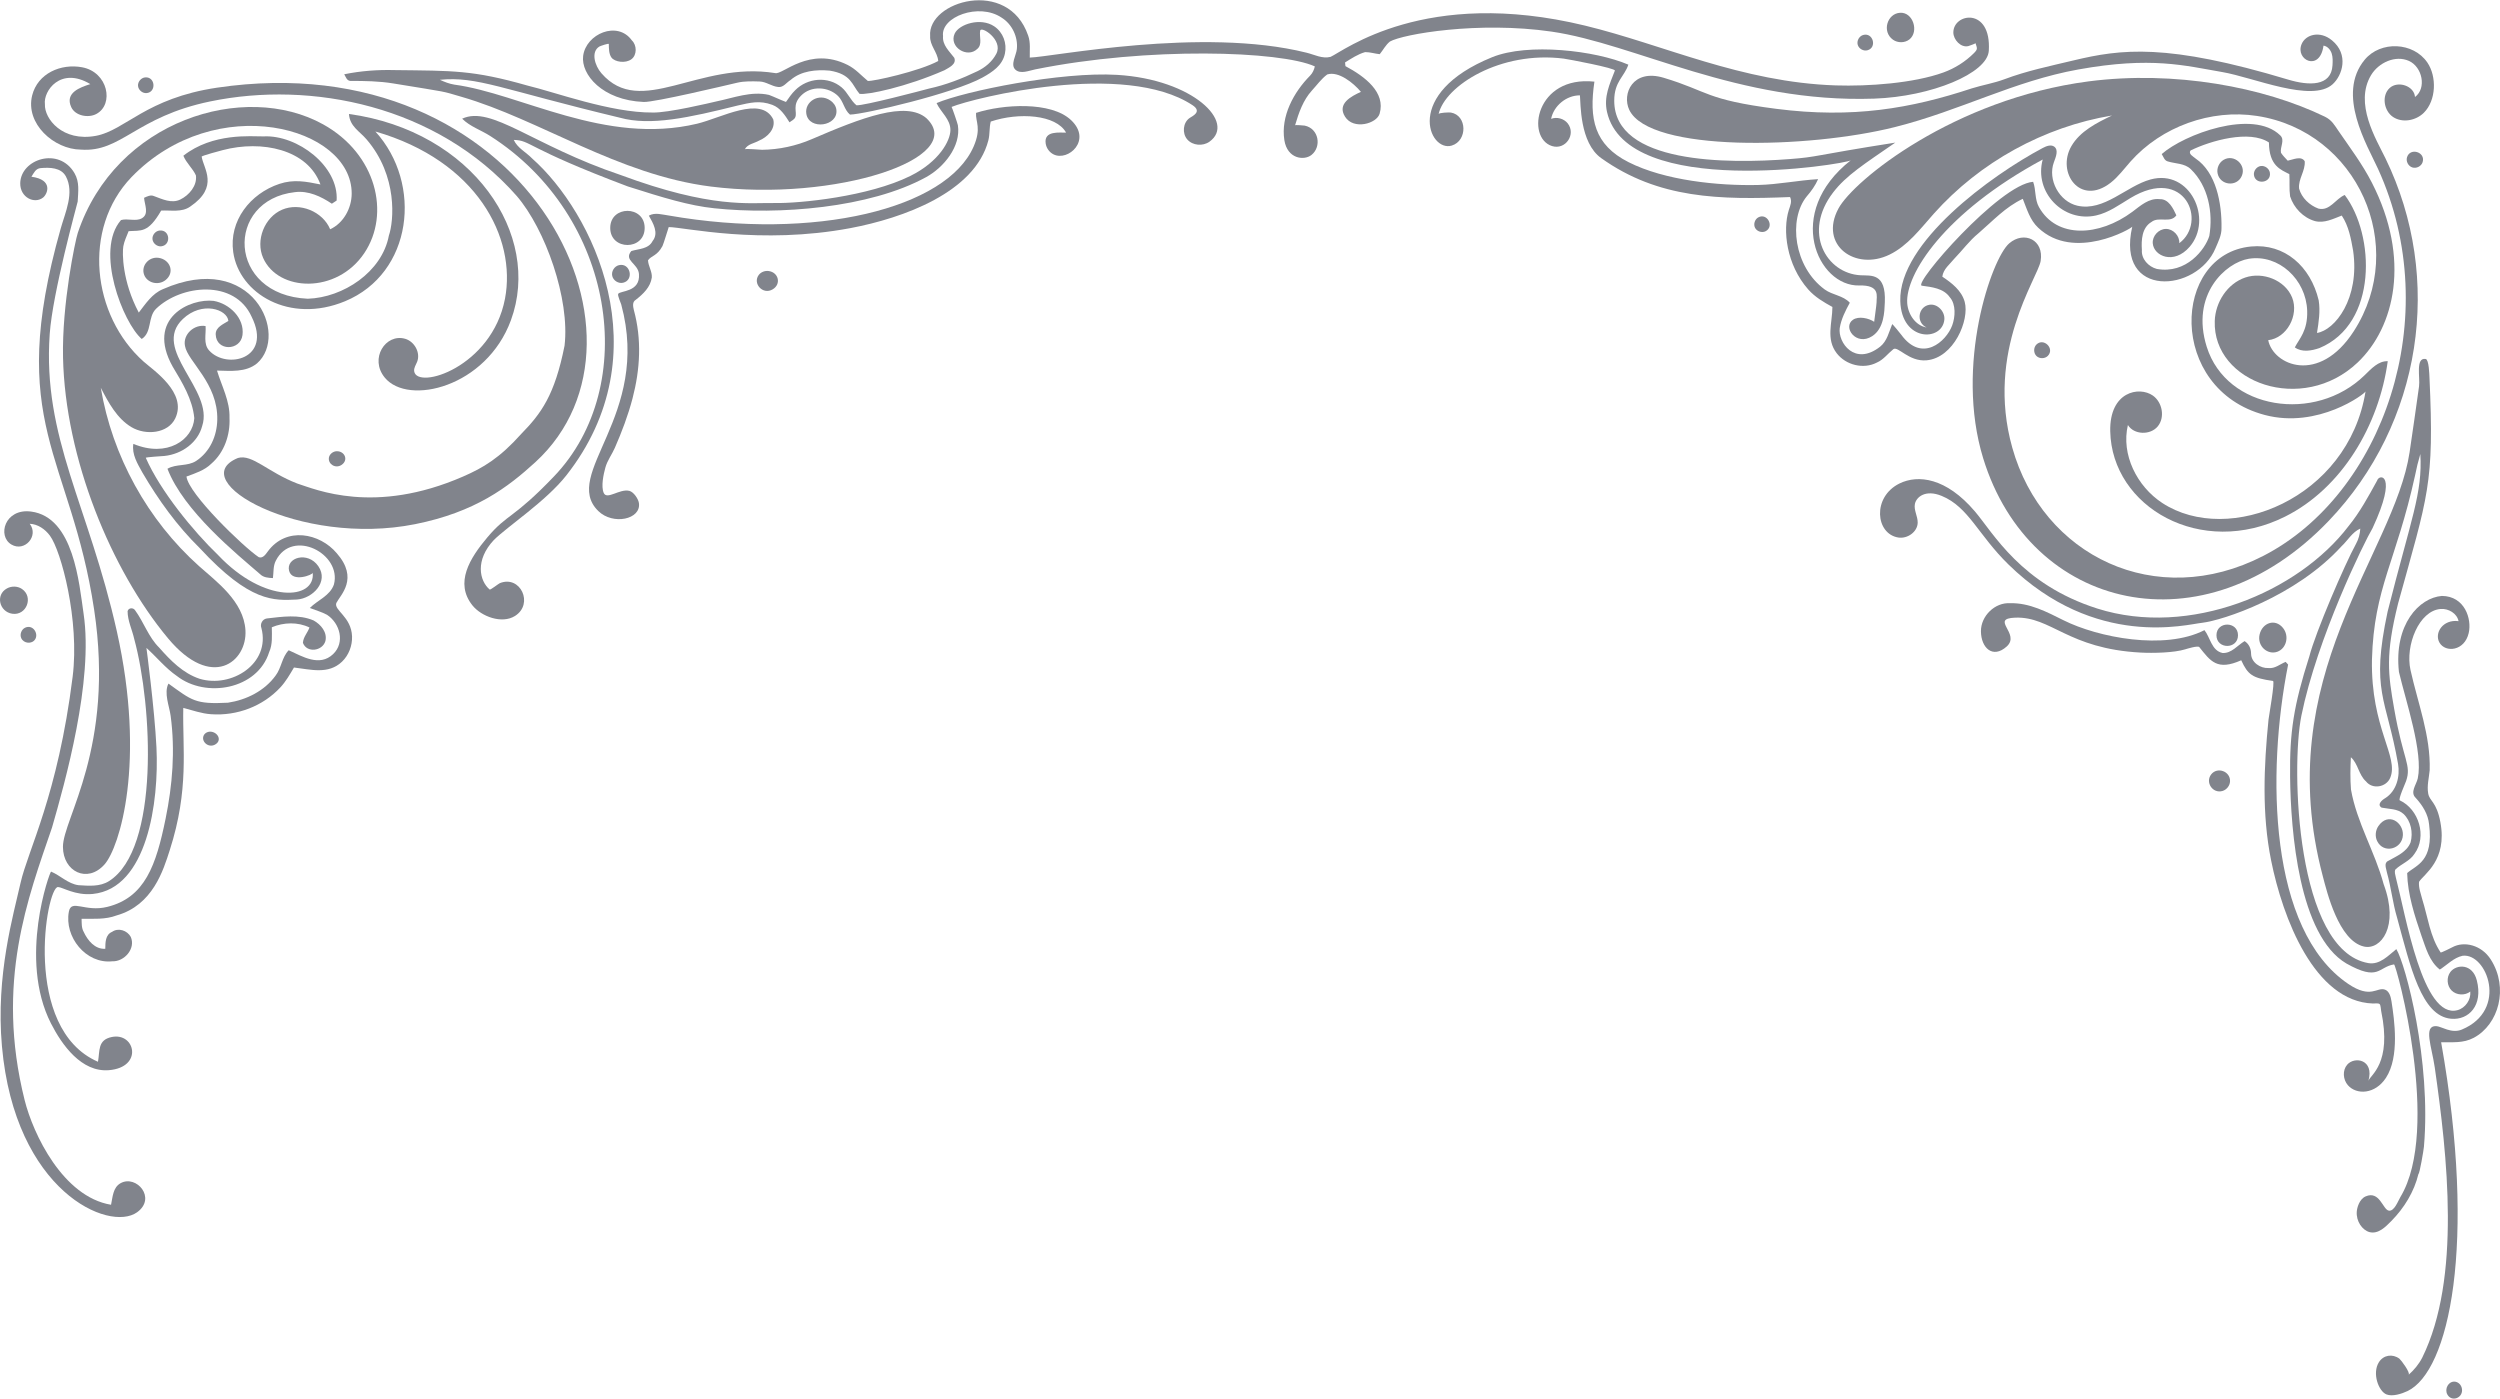 <svg version="1.2" xmlns="http://www.w3.org/2000/svg" viewBox="211 1436 5561 3112" width="100%">
	<title>Frame</title>
	<style>
		.s0 { fill: #81848C }
	</style>
	<g id="layer">
		<path class="s0" d="m238.3 2801.2c-28.8-4.3-38.1-42-11.7-56.4 10.3-5.6 23.7-5.3 33.4 1.4 26.1 18 9.8 59.7-21.7 55z"/>
		<path class="s0" d="m396.9 2800.9c22.5 149.8-41.4 375.9-70.2 475.9-52.9 155-126.6 343.9-60.9 606.3 19 75.8 85.2 214.9 192.2 232.8 3.7-17 4-38.6 21.4-48.1 34.8-19.2 80.6 33.1 36.5 64.8-62.1 44.6-271.9-46.4-300.6-369.4-14.1-158.7 25.9-293.2 41.3-362.8 16.3-73.1 83-195 116-459.2 15.7-125.1-25.5-280-50.6-313.7-10.7-14.5-27-25.7-44.9-26.4 20.9 27-11.4 63.6-40.8 46.1-31.8-18.8-14.8-80.9 43.8-73.3 95.2 12.3 106.9 160.3 116.8 227z"/>
		<path class="s0" d="m383.8 1884.4c-1.7 7.7-55.9 203.3-62.2 294.4-16.3 231.3 86.5 380.9 149.3 661.5 65.3 291.5 6.1 480.7-27.4 518.5-38.2 43-92.3 16-92.5-39-0.3-62.3 115.7-220.5 69.4-527.6-52.2-346-197.8-411.7-74.3-848.1 10-35.6 30.8-79.5 11.4-115.8-10.8-19.8-36.1-20.1-55.8-18.4-11.4 0.9-15.1 10.4-20.8 19.2 48.9 6.6 36 38.1 26.1 46.2-19.2 15.4-51.6 0-51-31.9 1.2-53.5 86.1-81.6 120.7-22.2 11.6 19.9 8.2 41.1 7.1 63.2z"/>
		<path class="s0" d="m289.2 2858.1c-7.3 11.4-25.6 9.5-31-2.7-3.7-8.5 0.6-19.6 9-23.3 17.3-7.6 30 13.4 22 26z"/>
		<path class="s0" d="m425.3 1689.5c-17.9 9.6-47 4.3-55.9-15.3-14.5-31.8 19.6-43.9 42.5-51.1-66.2-39.9-104.9 15.5-101 44.8-1.5 32.1 39 84.2 113.7 70.2 65.4-12.5 110.9-83.6 269.3-107.1 682.4-100.9 1013.5 552.9 708 833-61.1 55.9-133.7 111.2-267.8 138-255.8 51-515.9-97.2-393.8-147.3 31.8-9.1 66.3 31.5 131.8 56.8 41.4 13.2 171.6 70.6 369.2-15.6 44.6-19.5 80.9-40.8 129-94.6 44.6-45.6 74.5-86 96.5-196.4 12.2-103.8-42.6-258.9-106.5-333.1-177-201-456.9-256.8-681.7-210.2-165.9 34.3-197.5 113.8-287.8 107.2-59.7-0.5-124.1-57.8-108.2-120.8 12.4-48.9 63.9-71.1 110.8-62.4 58 10.6 71.9 82.5 31.9 103.9z"/>
		<path class="s0" d="m509.6 2857.5c-4.6-20.8-14.7-40.5-14.8-62.1 2.4-8.1 13-8.1 16.9-1.6 19.4 26.6 29.6 59.4 53.4 82.8 25.1 28.5 53 57.1 90 69.3 70.6 21.2 158-33.5 137.4-112.7-3.6-9 2.1-20 11.9-21.5 34.5-3.9 70.9-9.7 104.1 4.4 16.1 8.9 31 26.3 26.3 45.9-6.5 22.3-41.2 27.2-50 4 0.6-12.8 10.4-22.5 14.6-34.2-26-12.7-57.5-11.6-83.8-0.5 0.1 18.6 2 37.9-5.9 55.3-26.1 83.4-141.2 103-205.1 53.2-25.5-17.5-45-42-67.9-62.6 0 0 18 134.9 22.3 221.3 6 121.5-20.6 313.9-141.6 326-39.2 3.9-67.5-15.2-77.4-15.4-25.9-0.7-80.9 315 88.9 388.7 4.5-24.5-1.2-48.5 30.7-55.1 51.9-10.7 70.7 67.4-6.4 73.8-61 5-104.4-56.1-128.8-103.9-73.4-144-2.3-338.8 0.2-337.8 20.9 8.8 37.6 27 60.9 30.2 22.8 1.4 47.7 3.8 68-9.1 112.8-71.4 96.5-389.9 56.1-538.4z"/>
		<path class="s0" d="m351.2 2231.1c-2.6-118.5 27.3-260.5 32.8-276.9 83.6-250.5 370.5-338.9 545.9-241.5 118.2 65.6 150.3 198.6 91.4 286.4-61.4 91.5-191.7 86-225 10.6-17.3-39.2 3-90.5 42.3-107.3 39.3-16.8 90.4 4.1 106.8 43.6 29.6-13.6 47.8-46.7 47.9-79.4 0.5-149.1-302.4-230.3-489.8-36.6-110.3 115-87.6 308.2 26.8 410.2 21.6 19.2 97.7 69.5 70.6 126.3-16 33.8-65.6 38.7-97.7 19.5-32.1-19.3-50.8-54.2-68-87.4 25.5 151.8 103.9 294.2 218.7 396.8 37.7 33.7 99.3 78 103.1 142.6 4.1 70.1-74.9 134.7-172.4 17.7-126.2-151.6-228.6-399.9-233.4-624.6z"/>
		<path class="s0" d="m960 2666.5c49.6 56.6 8.4 92.6-0.9 110.8-5.8 16.3 33.4 30.5 35 74.3 0.7 20.7-7.3 41.8-22.3 56.2-30.5 29.1-70 17.3-106.9 13-9.1 15.4-18.1 31.2-30.4 44.4-38.4 41.3-95.6 63.7-154.1 59.5-21.8-1.5-40.7-8.7-61.7-14.1-2 90.5 13.5 180.8-30.1 316.5-14.3 44.4-37.6 122.5-118.3 145.2-24.9 9.5-51.7 7.2-77.8 7.5 0.3 9.7-0.4 20.1 4.6 28.9 8.8 19.1 25 39.2 48.1 37.8 0.2-13.7 0-31.4 15.1-37.7 13.9-9.8 33.6-3.2 41.5 11.1 11.7 26.1-14.3 55.5-40.9 54.4-58.8 6.4-107.3-54.4-96.7-110.5 5.5-28.8 35.7 1.7 85.3-10.5 84.2-20.7 108.8-93.1 129.8-195.9 15.4-75.1 21.6-151.8 11.3-229-2.9-21.7-15.5-51-4.9-71.8 52.2 37.4 59.2 46.4 132.4 42.5 41-6.2 81.4-26.3 106-60.4 13-17.1 13.9-40.7 29.1-56.3 30.7 13.9 68.5 37.4 98.8 8.6 27-25.8 15.3-68.4-13.5-87.4-12.1-6.6-25.5-10.1-38.3-15.2 17.6-17.8 44.8-26.9 53.6-52.3 18.1-68.3-92.5-125.7-129.3-52.8-6.2 11.9-4.6 25.7-6.4 38.6-10.1-0.5-20.8-1.1-28.4-8.6-51.2-44.4-170.1-140.2-206.2-234.6 19.9-11.5 44.5-4.8 63.8-17.4 30.7-20.2 46.2-55.3 47-91.3 2-81.6-66-130-71.8-164.4-5.3-25.7 20.7-48.9 45.8-44.3 1.4 18.1-5.6 39.7 8.1 54.5 38.4 42.3 141 18.8 94.4-75.1-37.8-84.1-156.7-71.7-212.5-18-19.2 18.6-8.5 51.9-32 67.3-41.3-35.4-105.1-197.1-46.1-264.5 14.5-4.2 32.8 3.6 46.1-3.8 17.1-9.6 6.2-30.1 5.2-45.7 6.9-3.1 14.7-7.3 22.3-3.7 18.4 6.7 38.9 17 58.3 7.5 19.6-9.5 37.8-30.8 34.7-53.7-7.2-15.8-21.4-27.4-27.9-43.7 65.5-51.5 150.8-42.8 178.2-43 75.8-3.9 167.8 66.6 162.7 142.7-2.7 1.8-7.9 5.3-10.6 7-24.2-16.1-52.2-29.5-82.1-25.7-156.2 17.6-151.3 229.1 28.5 237.1 78.6-2.5 165.2-59.3 180.4-140.4 11.1-32.1 20.2-132.6-49.4-213.8-16-18.8-37.5-28.9-39.4-56.8 276 38 430 268.9 360.3 458.8-54.7 149-228.4 190.9-280.5 127.8-35.1-42.5 1.9-99 45.2-86.5 20.8 6 34.6 31 26.7 51.1-2.7 7-7.7 13.7-6.6 21.1 6.1 42.2 172.8-8.7 202-161.3 25.9-136.1-62.7-306.8-288.3-372 105.9 116.6 82.7 315.4-67.5 377.6-123.5 51.1-235.5-17-248.7-109.1-10-70 38.1-130.5 102.7-152 31.9-10.6 59.2-5.2 91.3 1.3-28.4-78.3-130.8-99.2-217.2-76.4-4.2 1-47.3 12.6-47 14.5 3.8 26.5 39.7 66.9-25.6 111.2-18.9 13.3-43 7.6-64.5 8.8-29.5 51.3-45 43.6-72.4 45.8-4.2 10.8-9.8 22.3-11.8 33.7-2.5 14.3-2.7 77.6 34.4 147.4 15.3-19.7 29.7-42.2 53.7-52.1 198.9-87.6 281.6 101.8 209.3 165.1-25.1 20.5-58.9 16.6-89 16 10.5 34.7 29 68.1 27.8 105.2 1.8 37.5-11.5 76.8-40.3 101.8-15.1 15-35.9 21.5-55.4 28.7 4.1 38.3 126.3 156.3 160.8 179.4 9 3.2 15.2-6.1 19.8-12.4 41.4-56.7 116.1-41 153.6 3.5z"/>
		<path class="s0" d="m919.1 2695.5c23.7 34.6-12.3 71.5-47.5 74.1-51.5 2.4-104.1 6.8-216.4-114.5-50.3-49.3-91.8-107-127.3-167.7-10.9-19.8-24-40.5-20.3-64.1 75 31.5 132.6-8.9 135.6-57.1-4-42.2-26.8-79.2-48.1-114.7-60.4-108.2 39.5-152.5 91.3-146.2 35.1 6.2 68.8 38.3 64 76-4.6 35.5-58.6 36.5-59.6-1.6-0.4-15.9 16.7-22.5 28.2-29.8-2.5-25.9-58.6-44.9-101.3-4.3-71.3 67.8 70 157.1 43 238.1-9.5 36.5-44.7 62.3-83.7 66.5-3.9 0.4-42.5 2.6-41.7 4.2 32.1 73.4 106 163.7 161.3 216.8 102.4 108 216.3 99.6 210 38.8 0.5 4.7-45.6 22.3-52.5-4.2-7.6-29.4 41.5-44.6 65-10.3z"/>
		<path class="s0" d="m534.2 1608.1c-9.1 0.7-16.9 9.6-16.2 18.8 0.7 9.1 9.6 16.8 18.7 16.2 22.5-1.6 20-36.6-2.5-35z"/>
		<path class="s0" d="m579.5 2058.8c-16.3 13.1-41.1 6.7-47.9-11.6-7.9-21.2 12.9-43.9 37.2-36.6 22.6 6.8 29.8 32.8 10.7 48.2z"/>
		<path class="s0" d="m565.8 1948.8c23.6-2.6 26.5 32.6 3.8 35.1-9.1 1-18.4-6.5-19.4-15.7-1-9.1 6.4-18.4 15.6-19.4z"/>
		<path class="s0" d="m688.7 3092.6c-14.8 7.5-30.8-7.6-24.6-20.7 3-6.2 10.5-9.3 17.3-8.2 15.5 2.5 23.6 20.5 7.3 28.9z"/>
		<path class="s0" d="m971.1 2469.9c-13.6 9.5-30.6-1.5-28.5-15.8 1.3-8 9.2-14.2 17.3-14.4 17.8-0.4 26.7 19.4 11.2 30.2z"/>
		<path class="s0" d="m2384.9 1544.8c-22.3 21.7-63.7-4.4-50.4-33.9 9.7-21.3 57.9-36.7 88.1-16.3 19.6 13.2 28.7 37.5 23.7 60.8-5.6 26.4-27.9 40.9-49.9 53.1-63.8 35.2-262.1 81.7-294.7 82.4-12.8-10.4-14.6-29.6-26.5-41.3-21.5-21.2-60.3-23.6-82.5-0.7-20.3 20.8-7.9 36.2-12.6 47.7-2.3 5.7-8.5 7.9-12.9 11.5-9.8-15.3-20.3-32.2-38.3-38.9-28.2-10.4-48.6-4.9-76.9 1.5-108 27-194.3 46-262.2 27.1-264.2-63.3-317.1-92.5-400.3-84.3 10.2 4.7 20.8 8.9 31.9 10.7 147.9 19.9 335.7 135.7 540.1 87 53.8-12.8 142.5-63.6 169.5-9.7 5.6 21.8-13.4 39.8-31.8 47.4-10.6 6.1-25.3 7.4-31.5 19.3 1.2-2.3 34.1 1.1 38.5 1 37.9-0.5 75.7-8.6 110.6-23.7 109.9-47.3 209.5-86 255-46.5 93.4 88.9-201.9 186.8-479.4 152-207.3-26.1-380.9-149.4-555-199.7-47.2-13.7-23.5-8.7-151.7-29.7-31.5-5.2-63.5-5.6-95.4-5.6-8.1-0.6-10.1-9-13.6-14.8 36.7-7.5 74.2-10.3 111.7-9.3 130.2 1.6 174.1-0.3 295.8 34.4 60.5 14.4 185.7 60.8 278.6 60 33.4 1.1 128.8-21.7 141.7-24.7 38.5-7.9 77.3-23.5 117-14.5 12.7 4.8 25 10.9 37.8 15.7 6.4-9.1 12.6-18.5 20.7-26.3 27.2-27.2 72.7-31.8 103.3-6 13.3 11.2 19.4 28.5 32.8 39.7 16.1 1.3 145-32.7 161.5-37.2 37.5-8.1 73.5-22.2 108-38.8 17.3-8.4 32.9-21.6 41.8-39 15.4-30.4-34-62.4-36.1-51-2.4 13.3 5.5 30.6-6.4 40.6z"/>
		<path class="s0" d="m2901.3 1751.2c-14.8 10.5-37.4 8.7-49.3-5-11.9-13.7-9.7-37.6 5.3-47.8 6-4.2 28.7-13.8 6.1-28.6-151.2-99.5-486.1-16.1-535.7 4 0.6-0.3 13.5 37.2 14 40.7 7.3 47.2-31.5 94-70.6 115.5-125.8 68.9-327.8 84.4-471 69.3-56.3-5.9-113.2-23.3-192.6-48.6-229.9-86.6-214.4-102.4-253.7-103.5 8.3 18.3 27.5 27.3 40.9 41.3 134.4 119 289.7 433.2 76 705-45.4 57.6-131 113.6-161.2 143.7-42.1 44.9-32.2 90.8-9.2 110.2 1.5 1.2 19.8-13.1 22.4-14.2 45.8-18.7 76.3 46.2 33.9 72.9-29.3 18.5-75.1 1.1-94.8-23.6-39.8-49.9-6.1-104.6 33.7-151.7 44.7-52.8 57.2-40.2 148.2-135.5 191.6-200.6 136.1-579.1-142.4-756.9-20.6-13.2-44.7-20.8-62.3-38.4 65.1-30.3 156.6 59.4 352.6 125.3 202.7 75.3 287.1 61.3 342.1 62.3 56.4 1.1 209.6-14.4 302-60.1 64.8-32.1 89.1-78.6 89.4-101.9 0.3-24.5-21.4-39.8-30.8-60.3 63.1-26.8 277.5-70.3 401.5-62.8 169.7 10.2 265.2 106.1 205.5 148.7z"/>
		<path class="s0" d="m4634.9 1548.9c-3 50.3-128 102.1-255 106.5-302.9 10.4-531.3-122-717.7-149.1-163-23.6-330.4 5.6-359.5 22.1-9.5 7.6-15 18.8-22.6 28.1-10.9-1-21.5-4.7-32.5-4.6-16.3 4.6-30.4 14.2-44.7 23 0.3 2 0.7 6.1 0.9 8.2 43.5 23.2 89.9 58.4 76 105.8-6.4 22.2-58 36.8-76.9 6.7-18.3-29 13.8-45.4 35.3-55.3-16.8-20.1-49.9-46.6-74.9-38.7-13.3 9.8-22.9 23.6-34 35.6-19.7 21.6-29.4 49.8-37.5 77.3 0.3-0.8 19.1 0.4 21.3 0.9 31.7 6.6 38.1 47 15.1 65.3-16.4 13-53.7 8.9-60.3-32.9-8.3-53.3 20.8-106.8 57.3-143.6 5.5-5.6 8.8-12.9 10.5-20.5-75.9-34.5-371-44.1-621.8 6.6-15 3.1-32.9 11-44.2 0.7-12-10.8 2.1-32.8 3.2-45.9 2.8-27.1-10.8-55.6-34-69.9-50.3-33.9-135.8-1.7-130.2 41.1-1.9 19.9 14.2 33.9 25 48.3 5.6 14.4-11.9 21.7-21.8 27.6-84.5 37.2-172.6 55.6-189 52.5-17.1-20-17.9-43.7-66.3-51.6-30.1-2.7-63.4 0.3-87.1 20.9-9 5.4-16 17.1-27.6 15.5-14.4-1.4-26.5-11.7-41.1-12.2-16.7-0.5-33.6-1.1-50 2.7-23.2 5.4-183.9 43.8-208 42.8-92.5-3.8-139.8-61.5-134.7-102.3 6.2-49.2 76.5-79.4 108.5-34.5 11.1 10.4 11.6 32.3-1 41.7-13.3 10-37.2 6.2-44.5-3.7-5.9-8.1-5.7-20.6-5.9-30 0-2.4-19.2 4.5-20.8 5.4-19.6 11.7-10.5 42.5 4.4 59.6 87.9 101 215.1-27.9 386.5-0.4 16.3 4.7 75.9-60.7 161-18.2 18.2 9.1 29.7 23 45 35.6 10.8 1.6 115.1-21.7 156.7-44.3-1.7-19.9-19.2-34.9-18-55.3-6.7-77.8 173.6-131 218-1.3 5.7 15.6 3.2 32.6 3.6 49 47.5-0.9 383.3-69 615.5-10.9 17.5 4.2 35.1 14.1 53.6 9.3 28.6-12.6 209.9-156 566.1-69.5 175 42.4 347.5 126.1 557.9 133 71.7 2.3 172.8-4.7 239.3-28.8 25.4-9.2 48.8-24 68-43.2 8.9-9 6.9-10.5 3.3-21.9 0.3 0.8-14.6 6.1-16.1 6.5-16.7 3.9-33-14.3-33.2-30.1-0.4-43.6 84.8-57.3 78.9 40.4z"/>
		<path class="s0" d="m1578.6 2432.3c-6.6 15-16.8 28.1-21.1 44.1-4 14.4-9.9 41.5-3.6 56 7.1 16.4 35.1-9.7 56.8-4.6 9.9 2.4 20.1 17.9 21.5 27.1 5.4 36.5-57.8 49.9-90.5 17.7-83.3-82.1 118.4-210.7 51.2-459.2-1.1-4.1-8.7-20.3-6.8-23.7 4.1-7.5 49.6-3.2 46.2-44.3-1.9-23.5-34.7-30-17-51 16.6-5.1 38.2-4.2 47.3-22.2 14.4-18 1-39.9-8.3-56.5 13.6-7.9 29.9-2.2 44.5-0.3 324.6 56.8 618.2-15.5 678-153.6 17.8-41.2 4-54.3 5.3-74.7 59.3-19.2 166.7-26.3 211.5 16.2 47 44.6-6.5 92.1-38.9 76.2-9.4-4.6-16.2-14-17.7-24.4-4.4-29.5 32.2-23.6 45.4-24.1-22.3-40.3-105.3-45.6-167.6-24.6-3.5 13.6-1.7 27.8-5.3 41.8-30 115.8-189.7 173.1-306.8 195.2-200.6 37.8-370.8-2.3-404.2-2.3-0.2 0-11.7 38.1-13.8 42-12 22.6-24.6 21.1-32.3 31.9 0.7 13.2 9.4 24.8 8.5 38.2-3 21.5-19.4 37-35.6 49.6-8.3 4.8-6.2 15-4.4 22.7 17.8 65.5 14.2 131.6-3 197.1-9.9 37.7-23.8 74.2-39.3 109.7z"/>
		<path class="s0" d="m1597.1 2064.9c25.1-6 15.8-45.1-9.3-39.1-10.3 2.4-17.4 14-14.9 24.2 2.4 10.3 14 17.4 24.2 14.9z"/>
		<path class="s0" d="m1929.8 2079.6c-21.9 13.1-45.2-12.9-31.1-31.9 5-6.7 14-10 22.3-8.8 21.9 3.1 28.3 29 8.8 40.7z"/>
		<path class="s0" d="m2071.4 1679.7c5 37.4-60.8 46.7-66.8 9.5-4.4-26.8 27.8-47.4 53.5-29.6 6.8 4.6 12.2 11.9 13.3 20.1z"/>
		<path class="s0" d="m4426.9 1753.2c-69.6 48.1-108.9 72.8-137.9 110.4-69.1 89.5-15.4 180.7 60.7 184.7 23.2 1.3 56.8-6 53.9 60.3-0.9 20.9-1.6 58-28.2 75.2-35.4 22.9-66.5-20.1-42.7-36.5 12.8-8.8 35.3-3.5 47.2 4.5-0.2-0.1 5.4-38.6 5.3-42.7-0.3-13.9 9.1-39.4-38.6-38.1-92.3 2.4-167.7-161.5-18.8-278.4-11.1 8.7-498.2 87.7-542.2-107.7-7.5-33.5 5.6-61 17.5-91.8 2.2-5.5-103.7-25.4-113.6-26.7-140.7-18-264.4 60.4-278.5 123.4 0.8-3.4 23.7-4 27.2-3.5 36.5 6.2 37.5 62.7 2.1 73.5-50.7 15.5-109-115.9 89.9-196.6 79.9-32.4 229.6-14.9 302.9 16.6-8.7 26.6-31.4 37.4-31.4 80.1 0 140.7 250.9 140.7 390.9 129.9 63.8-4.9 47-7.1 234.3-36.6z"/>
		<path class="s0" d="m4385.9 2242.5c-30 15.5-69 5.6-89.3-20.7-24.4-31.7-9.8-67.1-9.6-103-19.7-10.8-38.9-22.1-53.9-39.1-48.5-55.1-57.2-131.7-43-176.7 3.1-9.7 7.5-18.7 2.7-28.7-155.8 6.3-292.7 4.3-420-86.5-48.3-34.4-45.6-122.4-47.4-139.7-29.9-0.2-58.3 23-64.1 52.3 12.6-5 28.3-0.7 36.8 9.9 19.4 24.6-4.9 60-34.8 50.6-59-18.6-36-157.2 94.3-143.3-12.1 82.7-0.5 140.5 75.9 179.1 80.6 40.8 199.5 52.8 288 50.8 45.2-1.1 88.8-10.3 133.7-13-6.2 14.3-15.3 26.8-25.4 38.5-41.2 50.8-28.8 156.6 40.2 207 17.2 12.5 40.9 13.2 55.7 29.4-9.7 17.8-19.2 36.3-22.4 56.4-4.4 31.7 33.2 85.7 89.8 41.4 15.5-12.3 19.7-32.7 26.9-50.2 0.5-0.8 18.5 21.3 19.9 23.3 46.3 63.6 100.2 15.7 113.6-20.6 6.8-18.4 8.7-46.7-5.3-62.4-13.9-20.2-40.1-22.7-62.3-25.8-20.8-3 172.9-225.6 247.6-231.1 6.7 18.2 3.2 38.9 13 56.3 39.5 70.5 133.5 65.6 207.9 10.3 17.8-13.3 36.6-30.8 60.6-28 19.9-0.8 30 20.6 37.1 36-13.3 18.5-39 1.8-55.3 14.7-21.5 12.7-22.9 40.2-21.4 62.4-1.5 20.1 14.6 37.1 33.1 42.1 65.8 11.9 107.6-43.3 116.9-73.4 8.7-51.9-2.2-110.8-41.2-148.5-13.9-13.4-34.3-11.9-51.4-17.3-7.6-2.1-9.5-10.6-13.3-16.3 49.7-43.8 202.5-101 263.4-41.8 11.5 10.4-0.7 26.2 1.9 38.9 4.1 6.5 9.8 11.9 15 17.6 11.7-2.2 29.8-11.5 37.8 1.2 1.8 21.4-14.8 39.6-12.5 61 5.7 20.6 23.2 37.1 43 44.4 25.3 6.1 37.9-21.7 58.5-30.3 67.3 88.9 73.9 286.7-56.4 340.6-17.4 5.9-38.7 10-54.6-1.6 9.8-19.3 28.9-36.6 27.5-81.3-2.3-70-63.6-126.5-129.9-115.8-51.3 8.3-130.2 79.5-93.5 196 44.2 140.5 241.2 170.1 350.9 63.3 14.9-14.5 30.9-32.4 51.7-31.4-19.6 142.7-102 282.4-228.1 345.5-187.2 93.7-385.8-21.1-389.2-189.8-1.8-88.4 64.4-100.6 94.8-79.3 21.2 14.9 27.4 48.4 11 68.4-16.4 20.1-52.9 19.2-66.5-2.9-15.5 65.5 20.1 136.5 76.4 173.4 147.8 96.8 413.9-9.6 452.2-248.1-0.8 4.8-105.4 83.8-224 52.4-217.8-57.6-206.6-357.8-30.8-374.8 74.6-7.2 132.6 44 150.6 119.8 3.9 24.2 0 48.6-3.8 72.5 39.7-6 95.7-76.3 80.4-182.9-4.8-26.9-9.8-55-25.3-78.2-19 7.2-38.7 17.6-59.6 12.3-26-7.4-47.1-29.4-55.3-55-2.3-16.4-0.6-33-1.7-49.5-18.8-9.8-45-18-45.4-70.4-43.2-28.7-129.4-4.1-174.1 17.7-6.3 7.6 6.1 13.7 11.1 18.1 45.6 30.8 58.5 99.4 57.5 154.6 0.4 16-7.3 30.4-13.3 44.7-40.5 98.5-222.3 113.5-185.2-47.8-0.9 3.7-129.6 78.1-209.3 2.3-18.3-17-25.2-41.8-34.2-64.2-38.3 17.8-67 49.4-98.6 76.6-20.3 16.5-35.6 37.9-53.7 56.5-10 12.4-24.6 23.1-26.7 40 20.9 13.9 42.9 30.8 49.8 56.1 11.1 40.3-24.2 124.7-85 130-39.3 3.4-63.5-32.4-73.7-24.8-12.3 9.8-21.9 23.4-36.7 29.8z"/>
		<path class="s0" d="m5399.6 1623.5c-46.3 41.6-176.6-15.5-245.3-27.2-83.2-14.3-157.7-35-320.1-5.8-143.9 25.9-261.7 91.3-408.3 128.2-191.9 48.3-545.5 56.4-590.7-38.2-17-35.5 7.6-92.2 76.5-71.5 100.4 30.2 91.8 48.7 250.6 69.1 169.7 21.8 299.2-0.7 434.7-45.5 24-7.5 49-11.5 72.5-20.3 49.6-18.7 101.9-29.5 153.3-41.8 107-25.7 208-38.7 478.1 42.6 45.6 13.7 95.8 15.6 98.5-31.8 0.5-8.9 0.9-18-1.8-26.4-2.8-8.4-9.5-16.2-18.2-17.4-8.1 59.2-63.5 31.9-48.7-3.4 9-21.5 40.8-30.5 67.5-8.4 38.1 31.3 23.4 78 1.4 97.8z"/>
		<path class="s0" d="m4138.7 1950.2c19.6-10.6 3.2-41.3-16.5-30.7-8 4.3-11.4 15.6-7.1 23.6 4.4 8 15.6 11.4 23.6 7.1z"/>
		<path class="s0" d="m5382.5 1695.6c15.3 7.5 21 18.2 30.2 31.6 26.1 38 53.3 74.1 74.4 115.3 86.8 169.7 50.8 321.3-31.6 399.7-122.9 116.8-322.6 45.5-318-92.1 1.3-41.8 28-83.2 67.6-96.7 39.5-13.6 89.1 5.8 104.6 44.7 15.4 38.9-11.7 89.9-53.3 94.6 11.2 56 113.3 99.5 190.4-20 122.3-189.6 7.8-444.5-215.3-478.8-102.6-15.8-212.1 23.6-281.1 101.1-14.5 16.3-27.4 34.2-44.6 47.6-68 52.8-121-23.1-87.2-81.5 19.3-33.2 55.8-51.6 90.4-68.2-151.7 25.3-294 103.7-396.4 218.4-29.9 33.6-58 71.4-98.5 91.1-75.8 37-157.4-20.9-113.8-102.3 33.5-62.8 257.5-244.1 556.8-283.1 190.6-24.7 389.5 12.6 525.4 78.6z"/>
		<path class="s0" d="m4355.5 1513.8c-8.9 2.5-14.7 12.8-12.2 21.8 2.5 8.9 12.9 14.7 21.8 12.2 21.8-6.1 12.3-40.2-9.6-34z"/>
		<path class="s0" d="m5473 4097.3c31.3-13.6 38.2 29.1 51.5 31.6 12.4 2.3 20.9-21.9 25.9-30.2 91.3-150.6-9.4-518.3-14.1-517.5-35.6 5.8-33.7 38.6-106-2-105.3-62.1-123.9-293.4-125.2-415.6-1.1-99.8 7.8-157.5 42.8-267.6 14-54.3 79.3-205.8 103.5-249.7 5.9-10.5 9.2-22.4 9.8-34.5-18.1 8-27.8 26.4-41.8 39.4-101.9 112-264.5 164.9-310.3 170.2-31.5 2.9-236.6 59.8-430.5-129.8-67.4-65.8-88.5-127.8-148.5-152.5-36.4-15-56.5 2.7-59.6 17.8-2.8 13.8 6.4 27.4 6.2 41.6-0.3 20.5-22.6 36.3-42.9 33.2-50.9-7.8-58.9-90.1 2.5-120.3 41.2-20.1 103.6-13 167.5 62 40.9 47.9 102.7 162.4 272.6 216.3 204.5 64.9 446.7-35.9 559.1-183.9 25.1-30.9 44.1-66.1 63.2-100.9 4.2-14.9 47.2-17.4-10.1 105.7-18.9 31.7-123.3 244.6-158.4 417.3-23.7 116.8-11.4 522.3 148.8 550.4 25.7 4.4 44.3-16.7 62.4-31.1 20.4 33.4 77.9 247.8 61.4 439.4-0.5 6.7-9.6 60.7-12.2 60.7-9.6 39.6-31.6 75.6-60.3 104.7-12.5 12.6-29 30-48.9 24.6-15.5-4.3-29.8-23.8-28-45.8 0.6-7.7 5.3-27.2 19.6-33.5z"/>
		<path class="s0" d="m4421.7 1524.3c-25.2-17.9-12.9-58.3 16-59.9 29-1.6 42.2 42.2 20.6 59.3-10.3 8.1-26 8.2-36.6 0.6z"/>
		<path class="s0" d="m4536 2147c-4.5 48.9-95.4 50-98-41.3-3.9-130 202.1-279.6 316.8-340.5 8.1-4.3 18.6-8.4 25.9-2.8 9.7 7.6 3.3 22.8-1 34.4-14.5 38.9 11.9 87.7 52.4 96.8 59.2 13.3 108.5-43.6 162.5-58.4 88.3-24.1 139.7 88.6 87.1 149.7-35.3 40.9-79.9 20.6-82.1-7.6-1.4-16.2 13-32 29.3-32.1 16.2-0.1 30.8 15.5 29.7 31.7 63.2-46.8 13.1-174.1-109.1-100.1-24.5 14.8-48.2 32.3-76.1 38.5-72.8 16.1-138.4-51.5-118.6-124.5-220.2 118.9-305.7 256.2-301.4 319.5 1.7 24.8 18.5 50.1 43.1 54.1-23.8-10.6-19.3-46.2 6.4-50.5 17.8-2.9 34.8 15.2 33.1 33.1z"/>
		<path class="s0" d="m4622.4 2455.5c-63.7-207.5 18.8-444.7 57.9-478.2 33-28.3 77.7-8.1 69.9 39.4-6.3 37.9-123.4 200.4-63.1 415.1 67.5 240.4 319 364 558.6 240.6 265.2-136.5 405.6-530.2 255-860.7-23.9-52.4-93.4-166.1-29.6-242.9 35.3-42.5 108.1-39.4 139.3 6.3 21.3 31.3 19.8 84.3-7.8 111.7-17.7 17.6-47.6 23.2-68.4 9.5-20.7-13.8-26-47.6-7.7-64.5 18.3-16.9 54.8-4.8 56.4 20 26.3-19.5 16.4-66.9-13.5-80.3-29.9-13.4-67.3 3.6-84.2 31.6-37.9 63.2 11.2 142.3 32 185.1 130.3 267.9 80.5 590.2-126 806.2-279 292-664.7 199.9-768.8-138.9z"/>
		<path class="s0" d="m5530.6 3663.2c6.5 41.8 18.3 123.3-12.2 170.2-24 36.9-65.4 38.6-84.7 16.6-11-12.5-12.5-33.1-1.6-45.7 16.5-19.2 60.6-11.5 47.2 35.9 3.6-12.8 53-37.7 28.4-155.1-0.8-3.6-0.9-12.7-3.2-15.3-2.6-3.1-10.5-1.4-15.1-1.6-130.1-4.3-200.8-190.1-226.6-318.6-20.7-103.1-16.1-208.9-5.7-312.9 0.8-7.9 14.8-85.3 9.9-86-45.7-6.4-55.6-13.5-70.6-46-53.7 23.9-68.2 2.1-93.2-29.2-3.1-3.9-27.3 3.6-31.5 4.9-24.7 7.7-71.9 8.7-99 7.2-162.3-8.6-198.8-80.6-279-77.7-57.4 2.1 12.6 35.6-18.9 64.1-31 28-57.1 3.2-57.4-33.7-0.3-33.9 31-64.8 65.1-62.5 42.7-1.2 81.7 19.5 118.8 38 76.3 38.1 224.5 67.4 313.3 21.9 13.3 16.8 15.6 45.4 40.1 50.8 19.9 1.3 33.4-17 49.2-26.4 9.7 6.2 14.4 16.7 14.4 28 0.3 19.5 20.7 32.9 38.8 31.9 14.4 1.7 25.5-8.7 38.1-13.7 1.3 1.4 4.1 4.4 5.5 6-48.1 242.1-42.9 590.5 133.4 710.1 51.3 34.8 64.1 6.3 82.1 13 9.7 3.6 12.8 15.7 14.4 25.8z"/>
		<path class="s0" d="m4766.2 2227.6c16-16.4-9.6-41.3-25.6-25-6.5 6.7-6.4 18.8 0.3 25.3 6.7 6.5 18.7 6.4 25.3-0.3z"/>
		<path class="s0" d="m5171.5 3173.8c0.8-22.2-28.3-32.7-41.9-15.3-13.8 17.7 3.3 43.2 24.9 37 9.5-2.7 16.7-11.9 17-21.7z"/>
		<path class="s0" d="m5197.6 1827.4c10.8-24.5-17.2-49.5-40.3-35.9-10.3 6-16 18.9-13.4 30.6 5.8 26.6 42.8 30.3 53.7 5.3z"/>
		<path class="s0" d="m5260.1 1820.1c3.8 23.3-32.2 27.8-35.4 5.5-1.4-9.2 5.7-18.9 15-20.3 9.2-1.4 18.9 5.6 20.4 14.8z"/>
		<path class="s0" d="m5289.2 2832.7c14.7 18.1 7.7 45.7-12.4 53-21.6 7.9-45.4-12.4-39.6-38.2 6-26.1 34.4-36.5 52-14.8z"/>
		<path class="s0" d="m5536.7 3013.2c20.1 114.9 38.8 124.2 26.4 160.2-1.4 4-18 41.1-14 42.9 42.4 19.7 61 80.5 32.7 118.9-10.1 16-29.1 22.2-42.4 34.8-2.9 5.4-0.2 11.7 0.8 17.4 22.1 84.2 59.8 316.5 137.2 295.6 17.6-4.7 30.3-23.2 28.5-41.4-11.8 9.4-30.6 8.4-41.4-2.2-10.7-10.6-12-29.4-2.8-41.4 13.6-17.6 49.1-18.9 58.7 18.6 14.4 56-18 89-57.2 85.5-66.4-5.9-90.4-116.1-120.1-224.7-9.9-33-13.2-67.4-22.6-100.5-1.3-8.4-7.7-21.3 2.9-26 18.7-10.6 41.5-19.6 49.8-41.4 5.7-21.6 0.8-47.1-15.7-62.9-13.2-12.1-32.4-10.8-48.8-14.1-11.1-6.8 0.9-17.1 8-21.1 25.1-15.7 33.4-48.4 28.5-76.3-26.1-148.4-61.2-160.2-23.2-338.6 52.8-208.8 77.9-263.5 72.8-350.6-4.7 15.7-8.6 31.6-11.7 47.6-42.3 192.3-91.4 249.4-95.9 409.4-2.9 153.7 60.8 216.4 40.5 263.5-8.9 20.8-39.4 26.1-53.7 7.8-16.5-14.6-17.5-39.5-33.7-53.8-1.2 23.8-1.7 47.9 0.2 71.7 12.9 73.8 53.4 138.8 72.7 210.7 35.3 94.6-6.5 147.2-43.8 138.7-56.5-12.9-82.5-122.3-91.4-155.8-118.2-445.4 158.8-716.5 192.9-943.7 7.3-48.8 14.2-97.8 21-146.3 2.8-19.8-8.4-65.1 14.8-61.2 7.3 1.2 8.1 34.9 8.4 40.7 11.1 239.1-3.3 261.7-69.7 502.9-28.7 114.9-22.4 156.9-8.7 235.1z"/>
		<path class="s0" d="m5501.5 3273.5c21.9-31.8 55.7-8.3 54.5 20-1.3 31.3-43 42.7-57.3 13.3-5.1-10.5-3.8-23.7 2.8-33.3z"/>
		<path class="s0" d="m5519.6 4537.8c-17.8-7-32.6-47.4-16.8-72 10.3-16 30.4-18.8 45.5-7.5 3.6 2.8 25.1 31.6 20.4 35.8 12.2-10.8 22.8-23.5 30.3-38.1 87-176.5 55.8-450.2 27.9-645.4-6.8-46.9-25.9-93.3 3.1-92.1 11.7 0.4 33.9 17.3 57 7.7 104.6-43.5 55.6-171 1.8-164.2-19.9 4.3-34.1 20.2-50.7 30.7-23.5-18.5-31.1-48.4-40.8-75.2-15.3-45.1-30.7-91.5-31.8-139.5 20.4-17.8 59.2-25.9 48.8-107.9-2.1-23-14.6-42.6-29.7-59.2-13.4-12.6 1.5-29.5 4.5-43.5 12.3-57.5-26.2-170.3-41.9-236.8-11.6-105.7 45.2-165 95.5-169 50.8 0.3 67 51.1 59.7 82.5-9.3 40.3-51.7 44.3-65 21.4-12.1-21.1 7.3-52.4 42.4-47.8-3.4-17.2-22.3-28.5-39.9-27.1-47.8 3.7-79.1 80.8-67 135.7 16.3 73.8 45 146.2 42.7 223-1.6 17.2-6.4 34.5-3.3 51.9 3.2 17.5 18.5 17.8 27.1 63.7 16 85.4-37.2 115.8-47.5 132.7-1.3 13.3 4 26.1 7.2 38.9 12.5 39.7 17.2 82.9 40.9 118.2 0.7 1.1 24.1-10.6 26.3-11.8 25.9-14 64.5-5 85.2 27.4 40.4 63.3 17.6 144.6-37.9 174.2-23.5 12.5-46.8 9.4-72.5 10 80 450.9 17.5 732.3-75 775.9-12.8 6.1-33.5 12.6-46.5 7.4z"/>
		<path class="s0" d="m5565.2 1785.7c-2.9 9.1 2.8 20 11.9 22.8 9.1 2.9 20-2.8 22.8-11.9 7-22.3-27.7-33.2-34.7-10.9z"/>
		<path class="s0" d="m5655.3 4518.5c10.1-17 32-8.7 32.3 9.9 0.2 18.2-23.9 26.3-32.9 9.2-3.1-5.9-2.7-13.4 0.6-19.1z"/>
		<path class="s0" d="m1645 1943c0-50.6-76.6-50.6-76.6 0 0 50.6 76.6 50.7 76.6 0z"/>
		<path class="s0" d="m5189.2 2849.1c0-31.7-47.9-31.7-47.9 0 0 31.6 47.9 31.6 47.9 0z"/>
	</g>
</svg>
